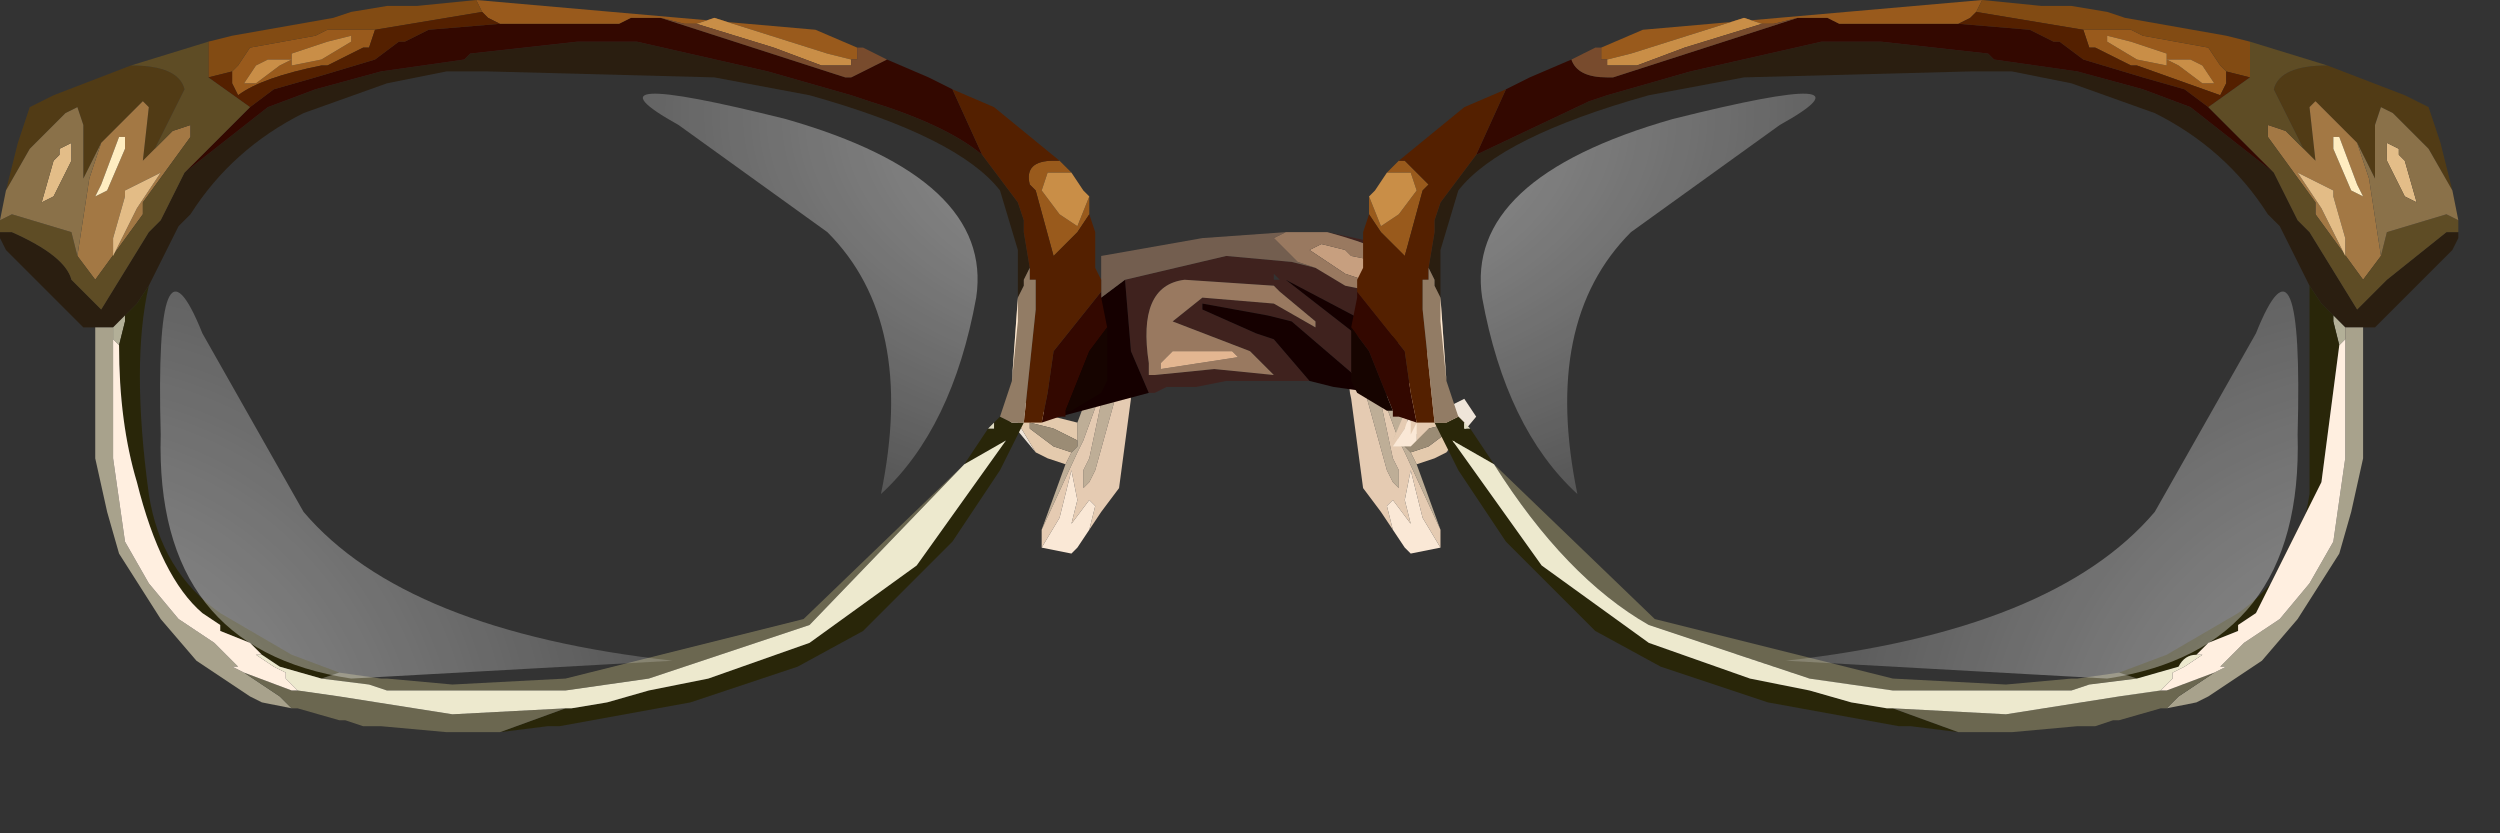 <?xml version="1.0" encoding="utf-8"?>
<svg version="1.1" id="Layer_1"
xmlns="http://www.w3.org/2000/svg"
xmlns:xlink="http://www.w3.org/1999/xlink"
xmlns:author="http://www.sothink.com"
width="21px" height="7px"
xml:space="preserve">
<rect width="100%" height="100%" fill="#333333" stroke="none"/>
<g id="617" transform="matrix(1, 0, 0, 1, -59.85, -36.25)">
<path style="fill:#BEAE97;fill-opacity:1" d="M71.65,39.95L71.65 40L71.7 40.05L71.75 40.15L71.95 40.7L71.65 40.05L71.6 39.95L71.4 39.4L71.45 39.4L71.4 39.4L71.55 40.1L71.6 40.2L71.6 40.35L71.55 40.3L71.5 40.2L71.25 39.3L71.35 39.2L71.5 39.4L71.65 39.8L71.65 39.95" />
<path style="fill:#EFE5D9;fill-opacity:1" d="M72.15,39.8L72.05 39.7L71.85 39.75L72.15 39.6L72.25 39.75L72 40.05L72.15 39.8" />
<path style="fill:#E4CAAD;fill-opacity:1" d="M72,40.05L71.9 40.1L71.75 40.15L71.7 40.05L71.85 40L72.05 39.85L72.05 39.8L71.85 39.85L71.65 39.95L71.65 39.8L71.85 39.75L72.05 39.7L72.15 39.8L72 40.05" />
<path style="fill:#9B8C75;fill-opacity:1" d="M71.7,40.05L71.65 40L71.65 39.95L71.85 39.85L72.05 39.8L72.05 39.85L71.85 40L71.7 40.05" />
<path style="fill:#E5CBB2;fill-opacity:1" d="M71.95,40.85L71.8 40.6L71.7 40.2L71.65 40.45L71.7 40.65L71.55 40.45L71.5 40.5L71.55 40.7L71.45 40.55L71.3 40.35L71.2 39.6Q71.15 39.4 71.25 39.3L71.5 40.2L71.55 40.3L71.6 40.35L71.6 40.2L71.55 40.1L71.4 39.4L71.6 39.95L71.65 40.05L71.95 40.7L71.95 40.85" />
<path style="fill:#FAE8D6;fill-opacity:1" d="M71.8,40.6L71.95 40.85L71.7 40.9L71.65 40.85L71.55 40.7L71.5 40.5L71.55 40.45L71.7 40.65L71.65 40.45L71.7 40.2L71.8 40.6" />
<path style="fill:#BEAE97;fill-opacity:1" d="M71.55,39.95L71.7 39.65L71.7 39.6L71.7 39.55L71.75 39.5L71.8 39.25L71.85 39.2L71.9 39.25L71.8 39.65L71.75 39.75L71.75 39.65L71.75 39.6L71.85 39.25L71.75 39.55L71.7 39.6L71.55 39.95" />
<path style="fill:#EFE5D9;fill-opacity:1" d="M71.55,39.6L71.4 39.45L71.45 39.4L71.6 39.4L71.55 39.4L71.45 39.5L71.55 39.6" />
<path style="fill:#E4CAAD;fill-opacity:1" d="M71.7,39.6L71.7 39.65L71.6 39.6L71.55 39.6L71.45 39.5L71.55 39.4L71.6 39.4L71.65 39.45L71.75 39.5L71.7 39.55L71.6 39.5L71.5 39.45L71.55 39.5L71.6 39.55L71.7 39.6" />
<path style="fill:#9B8C75;fill-opacity:1" d="M71.6,39.55L71.55 39.5L71.5 39.45L71.6 39.5L71.7 39.55L71.7 39.6L71.6 39.55" />
<path style="fill:#E5CBB2;fill-opacity:1" d="M71.55,40L71.55 39.95L71.7 39.6L71.75 39.55L71.85 39.25L71.75 39.6L71.75 39.65L71.75 39.75L71.8 39.65L71.9 39.25L71.95 39.4L71.9 39.75L71.85 39.85L71.75 39.95L71.75 39.8L71.7 39.9L71.7 39.8L71.7 39.7L71.65 39.85L71.55 40" />
<path style="fill:#FAE8D6;fill-opacity:1" d="M71.65,39.85L71.7 39.7L71.7 39.8L71.7 39.9L71.75 39.8L71.75 39.95L71.7 40L71.55 40L71.65 39.85" />
<path style="fill:#BEAE97;fill-opacity:1" d="M68.9,39.95L68.9 40L68.85 40.05L68.8 40.15L68.6 40.7L68.9 40.05L68.95 39.95L69.15 39.4L69.1 39.4L69.15 39.4L69 40.1L68.95 40.2L68.95 40.35L69 40.3L69.05 40.2L69.3 39.3L69.2 39.2L69.05 39.4L68.9 39.8L68.9 39.95" />
<path style="fill:#EFE5D9;fill-opacity:1" d="M68.4,39.8L68.5 39.7L68.7 39.75L68.4 39.6Q68.3 39.6 68.3 39.75L68.55 40.05L68.4 39.8" />
<path style="fill:#E4CAAD;fill-opacity:1" d="M68.7,40L68.5 39.85L68.5 39.8L68.7 39.85L68.9 39.95L68.9 39.8L68.7 39.75L68.5 39.7L68.4 39.8L68.55 40.05L68.65 40.1L68.8 40.15L68.85 40.05L68.7 40" />
<path style="fill:#9B8C75;fill-opacity:1" d="M68.85,40.05L68.9 40L68.9 39.95L68.7 39.85L68.5 39.8L68.5 39.85L68.7 40L68.85 40.05" />
<path style="fill:#E5CBB2;fill-opacity:1" d="M68.6,40.85L68.75 40.6L68.85 40.2L68.9 40.45L68.85 40.65L69 40.45L69.05 40.5L69 40.7L69.1 40.55L69.25 40.35L69.35 39.6L69.3 39.3L69.05 40.2L69 40.3L68.95 40.35L68.95 40.2L69 40.1L69.15 39.4L68.95 39.95L68.9 40.05L68.6 40.7L68.6 40.85" />
<path style="fill:#FAE8D6;fill-opacity:1" d="M68.75,40.6L68.6 40.85L68.85 40.9L68.9 40.85L69 40.7L69.05 40.5L69 40.45L68.85 40.65L68.9 40.45L68.85 40.2L68.75 40.6" />
<path style="fill:#3F221E;fill-opacity:1" d="M70.65,38.6L71.55 39.3L71.55 39.4L71.6 39.6L71.4 39.55L70.7 38.95L70.5 38.9L69.95 38.8L69.95 38.85L70.4 39.05L70.55 39.1L70.85 39.45L70.6 39.45L70.4 39.45L70.15 39.45L69.9 39.5L69.65 39.5L69.55 39.55L69.5 39.55L69.35 39.2L69.3 38.6L70.15 38.4L70.7 38.45L70.9 38.5L71.15 38.65L71.4 38.7L71.55 38.5L71.55 38.45Q71.55 38.35 71 38.2L71.7 38.35L71.65 38.5L71.6 38.95L71.6 39.1L70.65 38.6M70.9,38.95L70.6 38.7L70.55 38.65L69.8 38.6Q69.4 38.65 69.5 39.3L69.5 39.4L69.55 39.4L70.05 39.35L70.55 39.4L70.35 39.2L69.7 38.95L69.95 38.75L70.55 38.8L70.9 39L70.9 38.95M70.6,38.6L70.55 38.55L70.55 38.6L70.6 38.6" />
<path style="fill:#150000;fill-opacity:1" d="M71.6,39.1L71.55 39.3L70.65 38.6L71.6 39.1M70.55,39.1L70.4 39.05L69.95 38.85L69.95 38.8L70.5 38.9L70.7 38.95L71.4 39.55L71.05 39.5L70.85 39.45L70.55 39.1M69.3,38.6L69.35 39.2L69.5 39.55L68.75 39.75L69.1 38.75L69.3 38.6" />
<path style="fill:#735E4F;fill-opacity:1" d="M69.1,38.75L69.1 38.4L69.95 38.25L70.65 38.2L70.55 38.25L70.75 38.45L70.9 38.5L70.7 38.45L70.15 38.4L69.3 38.6L69.1 38.75" />
<path style="fill:#C79F7F;fill-opacity:1" d="M71.15,38.35L71.2 38.4L71.45 38.45L71.4 38.5L71.3 38.6L71.15 38.55L70.85 38.35L70.95 38.3L71.15 38.35" />
<path style="fill:#997960;fill-opacity:1" d="M71.55,38.45L71.55 38.5L71.4 38.7L71.15 38.65L70.9 38.5L70.75 38.45L70.55 38.25L70.65 38.2L70.7 38.2L70.8 38.2L70.85 38.2L71 38.2Q71.55 38.35 71.55 38.45M70.95,38.3L70.85 38.35L71.15 38.55L71.3 38.6L71.4 38.5L71.45 38.45L71.2 38.4L71.15 38.35L70.95 38.3M70.9,39L70.55 38.8L69.95 38.75L69.7 38.95L70.35 39.2L70.55 39.4L70.05 39.35L69.55 39.4L69.5 39.4L69.5 39.3Q69.4 38.65 69.8 38.6L70.55 38.65L70.6 38.7L70.9 38.95L70.9 39M70.2,39.2L69.7 39.2L69.6 39.3L69.6 39.35L70.25 39.25L70.2 39.2" />
<path style="fill:#E3B691;fill-opacity:1" d="M70.25,39.25L69.6 39.35L69.6 39.3L69.7 39.2L70.2 39.2L70.25 39.25" />
<path style="fill:#2A1E10;fill-opacity:1" d="M60.65,39L60.55 39L59.9 38.35L59.85 38.25L59.85 38.2L59.95 38.2Q60.4 38.4 60.45 38.6L60.7 38.85L61.1 38.2L61.2 38.1L61.4 37.7L62.1 37.15L62.5 37L63.05 36.85L63.75 36.75L63.8 36.7L64.7 36.6L65.2 36.6L66.3 36.85L67 37.05L67.15 37.1Q67.8 37.3 68.1 37.55L68.4 37.95L68.45 38.1L68.45 38.2L68.5 38.5L68.45 38.6L68.45 38.65L68.4 38.75L68.4 38.65L68.4 38.45L68.4 38.35L68.25 37.85Q67.9 37.4 66.65 37.05L65.85 36.9L63.95 36.85L63.6 36.85L63.1 36.95L62.4 37.2Q61.8 37.5 61.45 38.05L61.35 38.15L61.1 38.65L61 38.8L60.9 38.9L60.8 39L60.65 39" />
<path style="fill:#330800;fill-opacity:1" d="M66.95,36.9L67 36.9L67.3 36.75L67.65 36.9L67.85 37L68.1 37.55Q67.8 37.3 67.15 37.1L67 37.05L66.3 36.85L65.2 36.6L64.7 36.6L63.8 36.7L63.75 36.75L63.05 36.85L62.5 37L62.1 37.15L61.4 37.7L61.95 37.15L62.15 37L62.5 36.9L63 36.75L63.2 36.6L63.25 36.6L63.45 36.5L64.05 36.45L65.05 36.45L65.15 36.4L65.4 36.4L66.95 36.9M68.65,39.55L68.7 39.2L69.1 38.7L69.1 38.75L69.15 39L69 39.2L68.8 39.7L68.8 39.75L68.75 39.75L68.6 39.8L68.65 39.55" />
<path style="fill:#995A1C;fill-opacity:1" d="M63.95,36.4L63.9 36.35L63.85 36.25L66.7 36.5L67.05 36.65L67.05 36.75L67 36.75L66.8 36.7L65.85 36.4L65.7 36.45L65.6 36.45L65.4 36.4L65.15 36.4L65.05 36.45L64.05 36.45L63.95 36.4M61.85,36.8L61.95 36.65L62.5 36.55L62.6 36.5L62.85 36.5L63 36.5L62.95 36.65L62.9 36.65L62.6 36.8L62.55 36.8Q62.05 36.9 61.85 37.05L61.8 36.95L61.8 36.85L61.85 36.8M62.8,36.55L62.6 36.6L62.3 36.7L62.3 36.75L62.1 36.75L62 36.8L61.9 36.95L62 36.95L62.2 36.8L62.3 36.75L62.3 36.8L62.55 36.75L62.8 36.6L62.8 36.55M68.65,37.7L68.6 37.85L68.75 38.05L68.9 38.15L69 37.9L69 38.05L68.9 38.2L68.7 38.4L68.55 37.85L68.5 37.8Q68.45 37.6 68.7 37.6L68.75 37.6L68.85 37.7L68.65 37.7" />
<path style="fill:#824B13;fill-opacity:1" d="M61.6,36.6L61.8 36.55L62.65 36.4L62.8 36.35L63.1 36.3L63.25 36.3L63.35 36.3L63.85 36.25L63.9 36.35L63 36.5L62.85 36.5L62.6 36.5L62.5 36.55L61.95 36.65L61.85 36.8L61.8 36.85L61.6 36.9L61.6 36.6" />
<path style="fill:#C98E47;fill-opacity:1" d="M67,36.8L66.95 36.8L66.9 36.8L66.75 36.8L66.35 36.65L65.7 36.45L65.85 36.4L66.8 36.7L67 36.75L67 36.8M62.8,36.6L62.55 36.75L62.3 36.8L62.3 36.75L62.2 36.8L62 36.95L61.9 36.95L62 36.8L62.1 36.75L62.3 36.75L62.3 36.7L62.6 36.6L62.8 36.55L62.8 36.6M68.85,37.7L68.95 37.85L69 37.9L68.9 38.15L68.75 38.05L68.6 37.85L68.65 37.7L68.85 37.7" />
<path style="fill:#542000;fill-opacity:1" d="M63.9,36.35L63.95 36.4L64.05 36.45L63.45 36.5L63.25 36.6L63.2 36.6L63 36.75L62.5 36.9L62.15 37L61.95 37.15L61.6 36.9L61.8 36.85L61.8 36.95L61.85 37.05Q62.05 36.9 62.55 36.8L62.6 36.8L62.9 36.65L62.95 36.65L63 36.5L63.9 36.35M68.6,39.8L68.55 39.8L68.45 39.8L68.55 38.85L68.55 38.6L68.5 38.6L68.5 38.5L68.45 38.2L68.45 38.1L68.4 37.95L68.1 37.55L67.85 37L68.2 37.15L68.75 37.6L68.7 37.6Q68.45 37.6 68.5 37.8L68.55 37.85L68.7 38.4L68.9 38.2L69 38.05L69.05 38.2L69.05 38.4L69.05 38.5L69.1 38.6L69.1 38.7L68.7 39.2L68.65 39.55L68.6 39.8" />
<path style="fill:#513B15;fill-opacity:1" d="M60.55,37.75L60.55 37.55L60.55 37.3L60.5 37.15L60.4 37.2L60.1 37.5L59.9 37.85L60 37.45L60.1 37.15L60.3 37.05L60.95 36.8Q61.35 36.8 61.4 37L61.15 37.5L61.05 37.6L61.1 37.15L61.05 37.1L60.7 37.45L60.55 37.75" />
<path style="fill:#A37844;fill-opacity:1" d="M61.3,37.35L61.45 37.3L61.45 37.4L61.05 37.95L61.05 38.05L60.65 38.6L60.5 38.4L60.6 37.75L60.7 37.45L61.05 37.1L61.1 37.15L61.05 37.6L61.15 37.5L61.3 37.35M60.85,37.4L60.7 37.8L60.65 37.9L60.75 37.85L60.9 37.5L60.9 37.4L60.85 37.4M61.2,37.7L60.9 37.85L60.9 37.9L60.8 38.25L60.8 38.4L61 38L61.2 37.7" />
<path style="fill:#FFEDC1;fill-opacity:1" d="M60.9,37.4L60.9 37.5L60.75 37.85L60.65 37.9L60.7 37.8L60.85 37.4L60.9 37.4" />
<path style="fill:#5E4C25;fill-opacity:1" d="M61.6,36.9L61.95 37.15L61.4 37.7L61.2 38.1L61.1 38.2L60.7 38.85L60.45 38.6Q60.4 38.4 59.95 38.2L59.85 38.2L59.85 38.1L59.95 38.05L60.45 38.2L60.5 38.4L60.65 38.6L61.05 38.05L61.05 37.95L61.45 37.4L61.45 37.3L61.3 37.35L61.15 37.5L61.4 37Q61.35 36.8 60.95 36.8L61.6 36.6L61.6 36.9" />
<path style="fill:#E3BD88;fill-opacity:1" d="M60.45,37.6L60.4 37.7L60.3 37.9L60.2 37.95L60.3 37.6L60.35 37.55L60.35 37.5L60.45 37.45L60.45 37.6" />
<path style="fill:#8A7149;fill-opacity:1" d="M59.9,37.85L60.1 37.5L60.4 37.2L60.5 37.15L60.55 37.3L60.55 37.55L60.55 37.75L60.7 37.45L60.6 37.75L60.5 38.4L60.45 38.2L59.95 38.05L59.85 38.1L59.9 37.85M60.45,37.45L60.35 37.5L60.35 37.55L60.3 37.6L60.2 37.95L60.3 37.9L60.4 37.7L60.45 37.6L60.45 37.45M60.55,37.75L60.55 37.85L60.55 37.75" />
<path style="fill:#473B2F;fill-opacity:1" d="M60.55,37.85L60.55 37.75L60.55 37.85" />
<path style="fill:#E3BC86;fill-opacity:1" d="M61,38L60.8 38.4L60.8 38.25L60.9 37.9L60.9 37.85L61.2 37.7L61 38" />
<path style="fill:#B3B098;fill-opacity:1" d="M60.8,39.1L60.8 39L60.9 38.9L60.9 38.95L60.85 39.15L60.8 39.1" />
<path style="fill:#292609;fill-opacity:1" d="M61,38.8L61.1 38.65Q60.95 39.3 61.1 40.4Q61.2 41.05 61.7 41.4L62.3 41.75L62.7 41.9L62.55 41.95L62.2 41.85L62.05 41.75L61.95 41.65L61.7 41.55L61.7 41.5L61.55 41.4Q61.2 41.1 61 40.3Q60.85 39.8 60.85 39.15L60.9 38.95L60.9 38.9L61 38.8M68.25,39.75L68.35 39.8L68.45 39.8L68.25 40.2L67.85 40.8L67.1 41.55L66.55 41.85L65.65 42.15L64.55 42.35L64.45 42.35L64.05 42.4L64.6 42.2L64.65 42.2L64.95 42.15L65.3 42.05L65.8 41.95L66.65 41.65L67.55 41L68.3 39.95L67.95 40.15L68.15 39.85L68.2 39.85L68.2 39.8L68.25 39.75" />
<path style="fill:#A8A28C;fill-opacity:1" d="M62.05,42L62.2 42.1L62.3 42.2L62.35 42.2L62.3 42.2L62.05 42.15L61.95 42.1L61.5 41.8L61.2 41.45L60.85 40.9L60.75 40.55L60.65 40.1L60.65 39.6L60.65 39L60.8 39L60.8 39.1L60.8 40.1L60.9 40.8L61.1 41.15L61.35 41.45L61.65 41.65L61.8 41.8L61.85 41.85L61.8 41.85L61.9 41.9L62.05 42" />
<path style="fill:#6B6750;fill-opacity:1" d="M63.05,41.95L63.1 41.95L63.65 42L64.6 41.95L66.6 41.45L67.95 40.15L66.65 41.5L65.3 41.95L64.6 42.05L64.55 42.05L63.1 42.05L62.95 42L62.55 41.95L62.7 41.9L63.05 41.95M62.35,42.05L62.7 42.1L63.65 42.25L64.6 42.2L64.65 42.2L64.6 42.2L64.05 42.4L63.6 42.4L63.05 42.35L62.9 42.35L62.75 42.3L62.7 42.3L62.35 42.2L62.3 42.2L62.2 42.1L62.05 42L61.9 41.9L62.3 42.05L62.35 42.05L62.3 42L62.35 42.05" />
<path style="fill:#E0DCC3;fill-opacity:1" d="M68.2,39.8L68.2 39.85L68.15 39.85L68.2 39.8" />
<path style="fill:#4A200A;fill-opacity:1" d="M68.7,37.6L68.75 37.6L68.7 37.6" />
<path style="fill:#784B2D;fill-opacity:1" d="M67.3,36.75L67 36.9L66.95 36.9L65.4 36.4L65.6 36.45L65.7 36.45L66.35 36.65L66.75 36.8L66.9 36.8L66.95 36.8L67 36.8L67 36.75L67.05 36.75L67.05 36.65L67.1 36.65L67.2 36.7L67.3 36.75" />
<path style="fill:#BF8E61;fill-opacity:1" d="M67,36.8L67 36.75L67 36.8" />
<path style="fill:#160400;fill-opacity:1" d="M69.15,39L69.15 39.4L69.15 39.45L69.1 39.55L68.85 39.7L68.8 39.7L69 39.2L69.15 39" />
<path style="fill:#927C65;fill-opacity:1" d="M68.35,39.45L68.4 38.75L68.45 38.65L68.45 38.6L68.5 38.5L68.5 38.6L68.55 38.6L68.55 38.85L68.45 39.8L68.35 39.8L68.25 39.75L68.35 39.45" />
<path style="fill:#FFEAD3;fill-opacity:1" d="M68.35,39.45L68.4 38.95L68.4 38.75L68.35 39.45" />
<path style="fill:#EDE9CE;fill-opacity:1" d="M62.3,42L62.25 41.95L62.25 41.9L62.15 41.85L62 41.75L62.05 41.75L62.2 41.85L62.55 41.95L62.95 42L63.1 42.05L64.55 42.05L64.6 42.05L65.3 41.95L66.65 41.5L67.95 40.15L68.3 39.95L67.55 41L66.65 41.65L65.8 41.95L65.3 42.05L64.95 42.15L64.65 42.2L64.6 42.2L63.65 42.25L62.7 42.1L62.35 42.05L62.3 42" />
<path style="fill:#FFEFE0;fill-opacity:1" d="M62,41.75L62.15 41.85L62.25 41.9L62.25 41.95L62.3 42L62.35 42.05L62.3 42.05L61.9 41.9L61.8 41.85L61.85 41.85L61.8 41.8L61.65 41.65L61.35 41.45L61.1 41.15L60.9 40.8L60.8 40.1L60.8 39.1L60.85 39.15Q60.85 39.8 61 40.3Q61.2 41.1 61.55 41.4L61.7 41.5L61.7 41.55L61.95 41.65L62.05 41.75L62 41.75" />
<radialGradient
id="RadialGradID_4899" gradientUnits="userSpaceOnUse" gradientTransform="matrix(0.01, 0, 0, 0.01, 60.25, 42.95)" spreadMethod ="pad" cx="0" cy="0" r="819.2" fx="0" fy="0" >
<stop  offset="0"  style="stop-color:#FFFFFF;stop-opacity:0.502" />
<stop  offset="1"  style="stop-color:#FFFFFF;stop-opacity:0" />
</radialGradient>
<path style="fill:url(#RadialGradID_4899) " d="M65.5,41.8L62.8 41.95Q61.15 41.7 61.2 39.9Q61.15 38.05 61.55 39.05L62.4 40.55Q63.25 41.55 65.5 41.8" />
<radialGradient
id="RadialGradID_4900" gradientUnits="userSpaceOnUse" gradientTransform="matrix(-0.002, 0.006, 0.01, 0.002, 69.65, 37.5)" spreadMethod ="pad" cx="0" cy="0" r="819.2" fx="0" fy="0" >
<stop  offset="0"  style="stop-color:#FFFFFF;stop-opacity:0.502" />
<stop  offset="1"  style="stop-color:#FFFFFF;stop-opacity:0" />
</radialGradient>
<path style="fill:url(#RadialGradID_4900) " d="M67.25,40.4Q67.55 38.95 66.8 38.2L65.55 37.3Q64.65 36.8 66.45 37.25Q68.2 37.75 68.05 38.75Q67.85 39.85 67.25 40.4" />
<path style="fill:#2A1E10;fill-opacity:1" d="M79.7,39L79.8 39L80.45 38.35L80.5 38.25L80.5 38.2L80.4 38.2L79.9 38.6L79.65 38.85L79.25 38.2L79.15 38.1L78.95 37.7L78.25 37.15L77.85 37L77.3 36.85L76.6 36.75L76.55 36.7L75.65 36.6L75.15 36.6L74.05 36.85L73.35 37.05L73.2 37.1L72.25 37.55L71.95 37.95L71.9 38.1L71.9 38.2L71.85 38.5L71.9 38.6L71.9 38.65L71.95 38.75L71.95 38.65L71.95 38.45L71.95 38.35L72.1 37.85Q72.45 37.4 73.7 37.05L74.5 36.9L76.4 36.85L76.75 36.85L77.25 36.95L77.95 37.2Q78.55 37.5 78.9 38.05L79 38.15L79.25 38.65L79.35 38.8L79.45 38.9L79.55 39L79.7 39" />
<path style="fill:#330800;fill-opacity:1" d="M73.4,36.9L73.35 36.9Q73.1 36.9 73.05 36.75L72.7 36.9L72.5 37L72.25 37.55L73.2 37.1L73.35 37.05L74.05 36.85L75.15 36.6L75.65 36.6L76.55 36.7L76.6 36.75L77.3 36.85L77.85 37L78.25 37.15L78.95 37.7L78.4 37.15L78.2 37L77.85 36.9L77.35 36.75L77.15 36.6L77.1 36.6L76.9 36.5L76.3 36.45L75.3 36.45L75.2 36.4L74.95 36.4L73.4 36.9M71.7,39.55L71.65 39.2L71.25 38.7L71.25 38.75L71.2 39L71.35 39.2L71.55 39.7L71.55 39.75L71.6 39.75L71.75 39.8L71.7 39.55" />
<path style="fill:#995A1C;fill-opacity:1" d="M76.4,36.4L76.45 36.35L76.5 36.25L73.65 36.5L73.3 36.65L73.3 36.75L73.35 36.75L73.55 36.7L74.5 36.4L74.65 36.45L74.75 36.45L74.95 36.4L75.2 36.4L75.3 36.45L76.3 36.45L76.4 36.4M78.5,36.8L78.4 36.65L77.85 36.55L77.75 36.5L77.5 36.5L77.35 36.5L77.4 36.65L77.45 36.65L77.75 36.8L77.8 36.8L78.5 37.05L78.55 36.95L78.55 36.85L78.5 36.8M77.55,36.55L77.75 36.6L78.05 36.7L78.05 36.75L78.25 36.75L78.35 36.8L78.45 36.95L78.35 36.95L78.15 36.8L78.05 36.75L78.05 36.8L77.8 36.75L77.55 36.6L77.55 36.55M71.5,37.7L71.7 37.7L71.75 37.85L71.6 38.05L71.45 38.15L71.35 37.9L71.35 38.05L71.45 38.2L71.65 38.4L71.8 37.85L71.85 37.8L71.65 37.6L71.6 37.6L71.5 37.7" />
<path style="fill:#824B13;fill-opacity:1" d="M78.75,36.6L78.55 36.55L77.7 36.4L77.55 36.35L77.25 36.3L77.1 36.3L77 36.3L76.5 36.25L76.45 36.35L77.35 36.5L77.5 36.5L77.75 36.5L77.85 36.55L78.4 36.65L78.5 36.8L78.55 36.85L78.75 36.9L78.75 36.6" />
<path style="fill:#C98E47;fill-opacity:1" d="M73.35,36.8L73.4 36.8L73.45 36.8L73.6 36.8L74 36.65L74.65 36.45L74.5 36.4L73.55 36.7L73.35 36.75L73.35 36.8M77.55,36.6L77.8 36.75L78.05 36.8L78.05 36.75L78.15 36.8L78.35 36.95L78.45 36.95L78.35 36.8L78.25 36.75L78.05 36.75L78.05 36.7L77.75 36.6L77.55 36.55L77.55 36.6M71.35,37.9L71.45 38.15L71.6 38.05L71.75 37.85L71.7 37.7L71.5 37.7L71.4 37.85L71.35 37.9" />
<path style="fill:#542000;fill-opacity:1" d="M76.45,36.35L76.4 36.4L76.3 36.45L76.9 36.5L77.1 36.6L77.15 36.6L77.35 36.75L77.85 36.9L78.2 37L78.4 37.15L78.75 36.9L78.55 36.85L78.55 36.95L78.5 37.05L77.8 36.8L77.75 36.8L77.45 36.65L77.4 36.65L77.35 36.5L76.45 36.35M71.75,39.8L71.8 39.8L71.9 39.8L71.8 38.85L71.8 38.6L71.85 38.6L71.85 38.5L71.9 38.2L71.9 38.1L71.95 37.95L72.25 37.55L72.5 37L72.15 37.15L71.6 37.6L71.65 37.6L71.85 37.8L71.8 37.85L71.65 38.4L71.45 38.2L71.35 38.05L71.3 38.2L71.3 38.4L71.3 38.5L71.25 38.6L71.25 38.7L71.65 39.2L71.7 39.55L71.75 39.8" />
<path style="fill:#513B15;fill-opacity:1" d="M79.8,37.75L79.8 37.55L79.8 37.3L79.85 37.15L79.95 37.2L80.25 37.5L80.45 37.85L80.35 37.45L80.25 37.15L80.05 37.05L79.4 36.8Q79 36.8 78.95 37L79.2 37.5L79.3 37.6L79.25 37.15L79.3 37.1L79.65 37.45L79.8 37.75" />
<path style="fill:#A37844;fill-opacity:1" d="M79.05,37.35L78.9 37.3L78.9 37.4L79.3 37.95L79.3 38.05L79.7 38.6L79.85 38.4L79.75 37.75L79.65 37.45L79.3 37.1L79.25 37.15L79.3 37.6L79.2 37.5L79.05 37.35M79.45,37.4L79.5 37.4L79.65 37.8L79.7 37.9L79.6 37.85L79.45 37.5L79.45 37.4M79.15,37.7L79.45 37.85L79.45 37.9L79.55 38.25L79.55 38.4L79.35 38L79.15 37.7" />
<path style="fill:#FFEDC1;fill-opacity:1" d="M79.45,37.5L79.6 37.85L79.7 37.9L79.65 37.8L79.5 37.4L79.45 37.4L79.45 37.5" />
<path style="fill:#5E4C25;fill-opacity:1" d="M78.75,36.6L78.75 36.9L78.4 37.15L78.95 37.7L79.15 38.1L79.25 38.2L79.65 38.85L79.9 38.6L80.4 38.2L80.5 38.2L80.5 38.1L80.4 38.05L79.9 38.2L79.85 38.4L79.7 38.6L79.3 38.05L79.3 37.95L78.9 37.4L78.9 37.3L79.05 37.35L79.2 37.5L78.95 37Q79 36.8 79.4 36.8L78.75 36.6" />
<path style="fill:#E3BD88;fill-opacity:1" d="M79.9,37.6L79.95 37.7L80.05 37.9L80.15 37.95L80.05 37.6L80 37.55L80 37.5L79.9 37.45L79.9 37.6" />
<path style="fill:#8A7149;fill-opacity:1" d="M80.45,37.85L80.25 37.5L79.95 37.2L79.85 37.15L79.8 37.3L79.8 37.55L79.8 37.75L79.65 37.45L79.75 37.75L79.85 38.4L79.9 38.2L80.4 38.05L80.5 38.1L80.45 37.85M79.9,37.45L80 37.5L80 37.55L80.05 37.6L80.15 37.95L80.05 37.9L79.95 37.7L79.9 37.6L79.9 37.45M79.8,37.75L79.8 37.85L79.8 37.75" />
<path style="fill:#473B2F;fill-opacity:1" d="M79.8,37.85L79.8 37.75L79.8 37.85" />
<path style="fill:#E3BC86;fill-opacity:1" d="M79.35,38L79.55 38.4L79.55 38.25L79.45 37.9L79.45 37.85L79.15 37.7L79.35 38" />
<path style="fill:#B3B098;fill-opacity:1" d="M79.55,39.1L79.55 39L79.45 38.9L79.45 38.95L79.5 39.15L79.55 39.1" />
<path style="fill:#292609;fill-opacity:1" d="M79.35,38.8L79.25 38.65L79.25 40.4Q79.15 41.05 78.65 41.4L78.05 41.75L77.65 41.9L77.8 41.95L78.15 41.85Q78.2 41.75 78.3 41.75L78.4 41.65L78.65 41.55L78.65 41.5L78.8 41.4L79.35 40.3L79.5 39.15L79.45 38.95L79.45 38.9L79.35 38.8M72.1,39.75L72 39.8L71.9 39.8L72.1 40.2L72.5 40.8L73.25 41.55L73.8 41.85L74.7 42.15L75.8 42.35L75.9 42.35L76.3 42.4L75.75 42.2L75.7 42.2L75.4 42.15L75.05 42.05L74.55 41.95L73.7 41.65L72.8 41L72.05 39.95L72.4 40.15L72.2 39.85L72.15 39.85L72.15 39.8L72.1 39.75" />
<path style="fill:#A8A28C;fill-opacity:1" d="M78.3,42L78.15 42.1L78.05 42.2L78 42.2L78.05 42.2L78.3 42.15L78.4 42.1L78.85 41.8L79.15 41.45L79.5 40.9L79.6 40.55L79.7 40.1L79.7 39.6L79.7 39L79.55 39L79.55 39.1L79.55 40.1L79.45 40.8L79.25 41.15L79 41.45L78.7 41.65L78.55 41.8L78.5 41.85L78.55 41.85L78.45 41.9L78.3 42" />
<path style="fill:#6B6750;fill-opacity:1" d="M77.3,41.95L77.25 41.95L76.7 42L75.75 41.95L73.75 41.45L72.4 40.15Q73 41.1 73.7 41.5L75.05 41.95L75.75 42.05L75.8 42.05L77.25 42.05L77.4 42L77.8 41.95L77.65 41.9L77.3 41.95M78.45,41.9L78.05 42.05L78 42.05L78.05 42L78 42.05L77.65 42.1L76.7 42.25L75.75 42.2L75.7 42.2L75.75 42.2L76.3 42.4L76.75 42.4L77.3 42.35L77.45 42.35L77.6 42.3L77.65 42.3L78 42.2L78.05 42.2L78.15 42.1L78.3 42L78.45 41.9" />
<path style="fill:#E0DCC3;fill-opacity:1" d="M72.15,39.8L72.15 39.85L72.2 39.85L72.15 39.8" />
<path style="fill:#4A200A;fill-opacity:1" d="M71.6,37.6L71.65 37.6L71.6 37.6" />
<path style="fill:#784B2D;fill-opacity:1" d="M73.35,36.75L73.3 36.75L73.3 36.65L73.25 36.65L73.15 36.7L73.05 36.75Q73.1 36.9 73.35 36.9L73.4 36.9L74.95 36.4L74.75 36.45L74.65 36.45L74 36.65L73.6 36.8L73.45 36.8L73.4 36.8L73.35 36.8L73.35 36.75" />
<path style="fill:#BF8E61;fill-opacity:1" d="M73.35,36.8L73.35 36.75L73.35 36.8" />
<path style="fill:#160400;fill-opacity:1" d="M71.2,39L71.2 39.4L71.2 39.45L71.25 39.55L71.5 39.7L71.55 39.7L71.35 39.2L71.2 39" />
<path style="fill:#927C65;fill-opacity:1" d="M72,39.45L71.95 38.75L71.9 38.65L71.9 38.6L71.85 38.5L71.85 38.6L71.8 38.6L71.8 38.85L71.9 39.8L72 39.8L72.1 39.75L72 39.45" />
<path style="fill:#FFEAD3;fill-opacity:1" d="M72,39.45L71.95 38.95L71.95 38.75L72 39.45" />
<path style="fill:#EDE9CE;fill-opacity:1" d="M77.4,42L77.25 42.05L75.8 42.05L75.75 42.05L75.05 41.95L73.7 41.5Q73 41.1 72.4 40.15L72.05 39.95L72.8 41L73.7 41.65L74.55 41.95L75.05 42.05L75.4 42.15L75.7 42.2L75.75 42.2L76.7 42.25L77.65 42.1L78 42.05L78.05 42L78.1 41.95L78.1 41.9L78.2 41.85L78.35 41.75L78.3 41.75Q78.2 41.75 78.15 41.85L77.8 41.95L77.4 42" />
<path style="fill:#FFEFE0;fill-opacity:1" d="M78.35,41.75L78.2 41.85L78.1 41.9L78.1 41.95L78.05 42L78 42.05L78.05 42.05L78.45 41.9L78.55 41.85L78.5 41.85L78.55 41.8L78.7 41.65L79 41.45L79.25 41.15L79.45 40.8L79.55 40.1L79.55 39.1L79.5 39.15L79.35 40.3L78.8 41.4L78.65 41.5L78.65 41.55L78.4 41.65L78.3 41.75L78.35 41.75" />
<radialGradient
id="RadialGradID_4901" gradientUnits="userSpaceOnUse" gradientTransform="matrix(-0.01, 0, 0, 0.01, 80.1, 42.95)" spreadMethod ="pad" cx="0" cy="0" r="819.2" fx="0" fy="0" >
<stop  offset="0"  style="stop-color:#FFFFFF;stop-opacity:0.502" />
<stop  offset="1"  style="stop-color:#FFFFFF;stop-opacity:0" />
</radialGradient>
<path style="fill:url(#RadialGradID_4901) " d="M77.95,40.55Q77.1 41.55 74.85 41.8L77.55 41.95Q79.2 41.7 79.15 39.9Q79.2 38.05 78.8 39.05L77.95 40.55" />
<radialGradient
id="RadialGradID_4902" gradientUnits="userSpaceOnUse" gradientTransform="matrix(0.002, 0.006, -0.01, 0.002, 70.7, 37.5)" spreadMethod ="pad" cx="0" cy="0" r="819.2" fx="0" fy="0" >
<stop  offset="0"  style="stop-color:#FFFFFF;stop-opacity:0.502" />
<stop  offset="1"  style="stop-color:#FFFFFF;stop-opacity:0" />
</radialGradient>
<path style="fill:url(#RadialGradID_4902) " d="M73.1,40.4Q72.8 38.95 73.55 38.2L74.8 37.3Q75.7 36.8 73.9 37.25Q72.15 37.75 72.3 38.75Q72.5 39.85 73.1 40.4" />
</g>
</svg>
